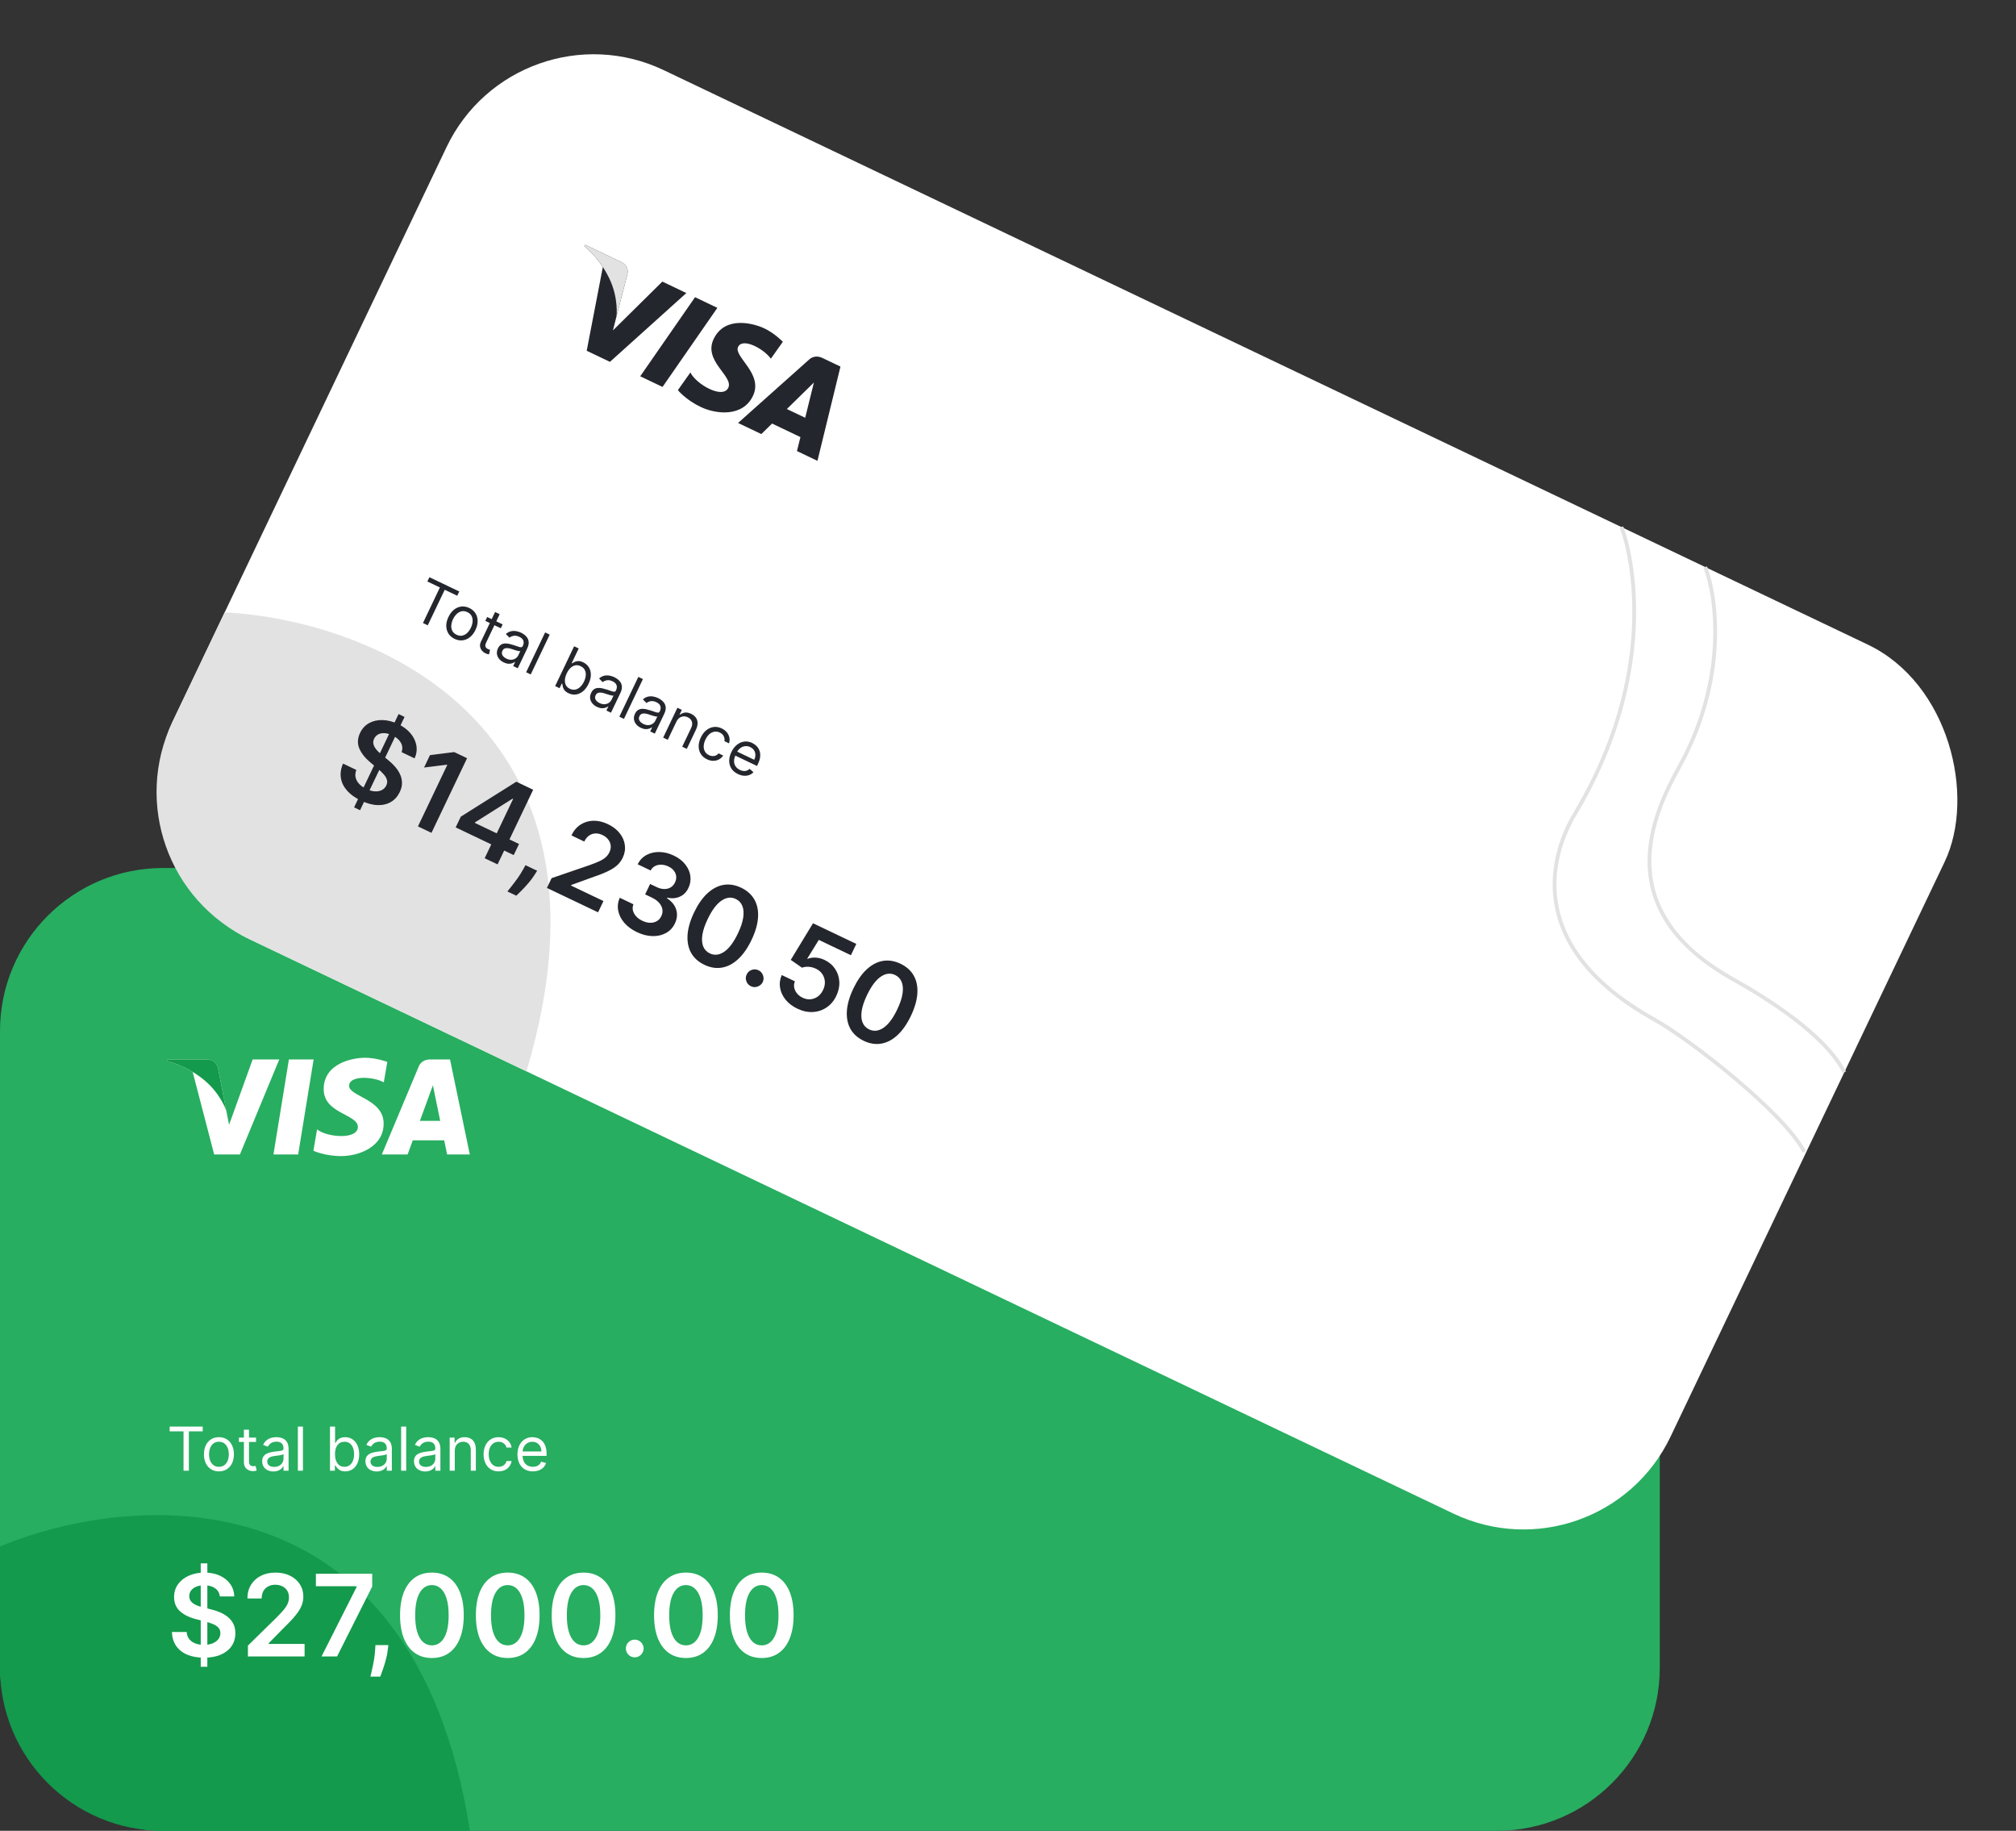 <svg width="532" height="483" viewBox="0 0 532 483" fill="none" xmlns="http://www.w3.org/2000/svg">
<rect x="0" y="0" width="532" height="483" fill="#333333" stroke="none"/>
<rect y="229" width="438" height="254" rx="43" fill="#27AE60"/>
<path d="M347.5 229C353.667 234.833 365.6 253.1 364 279.5C363.121 294 363.4 321.6 401 324C411 324.638 429.2 326.7 438 333.5" stroke="#139A4C"/>
<path d="M323 229C329.167 234.833 348.5 260 344.5 302.5C343.139 316.963 348.9 340.1 386.5 342.5C398 343.234 428.7 350.2 437.5 357" stroke="#139A4C"/>
<path d="M0 408V440C0 463.748 19.252 483 43 483H124C109.2 387.8 35.167 393.333 0 408Z" fill="#139A4C"/>
<path d="M44.773 377.614H48.432V388H49.841V377.614H53.5V376.364H44.773V377.614ZM57.773 388.182C60.136 388.182 61.727 386.386 61.727 383.682C61.727 380.955 60.136 379.159 57.773 379.159C55.409 379.159 53.818 380.955 53.818 383.682C53.818 386.386 55.409 388.182 57.773 388.182ZM57.773 386.977C55.977 386.977 55.159 385.432 55.159 383.682C55.159 381.932 55.977 380.364 57.773 380.364C59.568 380.364 60.386 381.932 60.386 383.682C60.386 385.432 59.568 386.977 57.773 386.977ZM67.57 379.273H65.706V377.182H64.365V379.273H63.047V380.409H64.365V385.864C64.365 387.386 65.592 388.114 66.729 388.114C67.229 388.114 67.547 388.023 67.729 387.955L67.456 386.75C67.342 386.773 67.16 386.818 66.865 386.818C66.274 386.818 65.706 386.636 65.706 385.5V380.409H67.57V379.273ZM72.155 388.205C73.678 388.205 74.473 387.386 74.746 386.818H74.814V388H76.155V382.25C76.155 379.477 74.041 379.159 72.928 379.159C71.609 379.159 70.109 379.614 69.428 381.205L70.7 381.659C70.996 381.023 71.695 380.341 72.973 380.341C74.206 380.341 74.814 380.994 74.814 382.114V382.159C74.814 382.807 74.155 382.75 72.564 382.955C70.945 383.165 69.178 383.523 69.178 385.523C69.178 387.227 70.496 388.205 72.155 388.205ZM72.359 387C71.291 387 70.519 386.523 70.519 385.591C70.519 384.568 71.45 384.25 72.496 384.114C73.064 384.045 74.587 383.886 74.814 383.614V384.841C74.814 385.932 73.95 387 72.359 387ZM79.943 376.364H78.602V388H79.943V376.364ZM87.081 388H88.376V386.659H88.535C88.831 387.136 89.399 388.182 91.081 388.182C93.263 388.182 94.785 386.432 94.785 383.659C94.785 380.909 93.263 379.159 91.058 379.159C89.354 379.159 88.831 380.205 88.535 380.659H88.422V376.364H87.081V388ZM88.399 383.636C88.399 381.682 89.263 380.364 90.899 380.364C92.604 380.364 93.445 381.795 93.445 383.636C93.445 385.5 92.581 386.977 90.899 386.977C89.285 386.977 88.399 385.614 88.399 383.636ZM99.405 388.205C100.928 388.205 101.723 387.386 101.996 386.818H102.064V388H103.405V382.25C103.405 379.477 101.291 379.159 100.178 379.159C98.859 379.159 97.359 379.614 96.678 381.205L97.95 381.659C98.246 381.023 98.945 380.341 100.223 380.341C101.456 380.341 102.064 380.994 102.064 382.114V382.159C102.064 382.807 101.405 382.75 99.814 382.955C98.195 383.165 96.428 383.523 96.428 385.523C96.428 387.227 97.746 388.205 99.405 388.205ZM99.609 387C98.541 387 97.769 386.523 97.769 385.591C97.769 384.568 98.7 384.25 99.746 384.114C100.314 384.045 101.837 383.886 102.064 383.614V384.841C102.064 385.932 101.2 387 99.609 387ZM107.193 376.364H105.852V388H107.193V376.364ZM112.217 388.205C113.74 388.205 114.536 387.386 114.808 386.818H114.876V388H116.217V382.25C116.217 379.477 114.104 379.159 112.99 379.159C111.672 379.159 110.172 379.614 109.49 381.205L110.763 381.659C111.058 381.023 111.757 380.341 113.036 380.341C114.268 380.341 114.876 380.994 114.876 382.114V382.159C114.876 382.807 114.217 382.75 112.626 382.955C111.007 383.165 109.24 383.523 109.24 385.523C109.24 387.227 110.558 388.205 112.217 388.205ZM112.422 387C111.354 387 110.581 386.523 110.581 385.591C110.581 384.568 111.513 384.25 112.558 384.114C113.126 384.045 114.649 383.886 114.876 383.614V384.841C114.876 385.932 114.013 387 112.422 387ZM120.006 382.75C120.006 381.227 120.949 380.364 122.233 380.364C123.477 380.364 124.233 381.176 124.233 382.545V388H125.574V382.455C125.574 380.227 124.386 379.159 122.619 379.159C121.301 379.159 120.483 379.75 120.074 380.636H119.96V379.273H118.665V388H120.006V382.75ZM131.57 388.182C133.501 388.182 134.774 387 135.001 385.455H133.661C133.411 386.409 132.615 386.977 131.57 386.977C129.979 386.977 128.956 385.659 128.956 383.636C128.956 381.659 130.001 380.364 131.57 380.364C132.751 380.364 133.456 381.091 133.661 381.886H135.001C134.774 380.25 133.388 379.159 131.547 379.159C129.183 379.159 127.615 381.023 127.615 383.682C127.615 386.295 129.115 388.182 131.57 388.182ZM140.621 388.182C142.393 388.182 143.689 387.295 144.098 385.977L142.803 385.614C142.462 386.523 141.672 386.977 140.621 386.977C139.047 386.977 137.962 385.96 137.899 384.091H144.234V383.523C144.234 380.273 142.303 379.159 140.484 379.159C138.121 379.159 136.553 381.023 136.553 383.705C136.553 386.386 138.098 388.182 140.621 388.182ZM137.899 382.932C137.99 381.574 138.95 380.364 140.484 380.364C141.939 380.364 142.871 381.455 142.871 382.932H137.899Z" fill="white"/>
<path d="M52.97 439.727V412.455H54.717V439.727H52.97ZM58.009 421.18C57.91 420.249 57.491 419.525 56.752 419.006C56.021 418.488 55.069 418.229 53.897 418.229C53.073 418.229 52.367 418.353 51.777 418.602C51.188 418.85 50.736 419.187 50.424 419.614C50.111 420.04 49.952 420.526 49.945 421.073C49.945 421.528 50.048 421.922 50.254 422.256C50.467 422.589 50.754 422.874 51.117 423.108C51.479 423.335 51.88 423.527 52.32 423.683C52.761 423.839 53.205 423.971 53.652 424.077L55.697 424.589C56.521 424.781 57.313 425.04 58.073 425.366C58.84 425.693 59.526 426.105 60.129 426.602C60.74 427.099 61.223 427.7 61.578 428.403C61.933 429.106 62.111 429.93 62.111 430.874C62.111 432.153 61.784 433.278 61.131 434.251C60.477 435.217 59.533 435.974 58.297 436.521C57.068 437.06 55.58 437.33 53.833 437.33C52.136 437.33 50.662 437.067 49.412 436.542C48.169 436.016 47.196 435.249 46.493 434.241C45.797 433.232 45.42 432.004 45.364 430.555H49.252C49.309 431.315 49.543 431.947 49.955 432.451C50.367 432.955 50.903 433.332 51.564 433.58C52.231 433.829 52.977 433.953 53.801 433.953C54.66 433.953 55.413 433.825 56.06 433.57C56.713 433.307 57.224 432.945 57.594 432.483C57.963 432.014 58.151 431.467 58.158 430.842C58.151 430.274 57.984 429.805 57.658 429.436C57.331 429.06 56.873 428.747 56.283 428.499C55.701 428.243 55.019 428.016 54.238 427.817L51.756 427.178C49.959 426.716 48.538 426.016 47.494 425.079C46.457 424.134 45.939 422.881 45.939 421.318C45.939 420.033 46.287 418.907 46.983 417.941C47.686 416.975 48.641 416.226 49.849 415.693C51.056 415.153 52.423 414.884 53.95 414.884C55.499 414.884 56.855 415.153 58.02 415.693C59.192 416.226 60.111 416.968 60.779 417.92C61.447 418.864 61.791 419.951 61.812 421.18H58.009ZM65.421 437V434.145L72.996 426.719C73.72 425.988 74.324 425.338 74.807 424.77C75.29 424.202 75.652 423.651 75.894 423.119C76.135 422.586 76.256 422.018 76.256 421.414C76.256 420.725 76.1 420.136 75.787 419.646C75.475 419.148 75.045 418.765 74.498 418.495C73.951 418.225 73.33 418.09 72.634 418.09C71.916 418.09 71.288 418.239 70.748 418.538C70.208 418.829 69.789 419.244 69.491 419.784C69.2 420.324 69.054 420.967 69.054 421.712H65.293C65.293 420.327 65.61 419.124 66.242 418.101C66.874 417.078 67.744 416.286 68.852 415.725C69.967 415.164 71.245 414.884 72.687 414.884C74.15 414.884 75.436 415.157 76.543 415.704C77.651 416.251 78.511 417 79.122 417.952C79.74 418.903 80.049 419.99 80.049 421.212C80.049 422.028 79.892 422.831 79.58 423.619C79.267 424.408 78.717 425.281 77.928 426.24C77.147 427.199 76.05 428.36 74.636 429.724L70.876 433.548V433.697H80.379V437H65.421ZM84.853 437L94.132 418.634V418.484H83.362V415.182H98.223V418.559L88.955 437H84.853ZM102.482 434.017L102.343 435.189C102.244 436.084 102.066 436.993 101.811 437.916C101.562 438.847 101.299 439.702 101.022 440.484C100.745 441.265 100.522 441.879 100.351 442.327H97.752C97.851 441.893 97.986 441.304 98.157 440.558C98.334 439.812 98.505 438.974 98.668 438.044C98.831 437.114 98.941 436.169 98.998 435.21L99.073 434.017H102.482ZM113.974 437.415C112.22 437.415 110.714 436.972 109.457 436.084C108.207 435.189 107.245 433.9 106.57 432.217C105.903 430.526 105.569 428.491 105.569 426.112C105.576 423.733 105.913 421.709 106.581 420.04C107.256 418.364 108.218 417.085 109.468 416.205C110.725 415.324 112.227 414.884 113.974 414.884C115.721 414.884 117.224 415.324 118.481 416.205C119.738 417.085 120.7 418.364 121.368 420.04C122.042 421.716 122.38 423.74 122.38 426.112C122.38 428.499 122.042 430.537 121.368 432.227C120.7 433.911 119.738 435.196 118.481 436.084C117.231 436.972 115.729 437.415 113.974 437.415ZM113.974 434.081C115.338 434.081 116.414 433.41 117.202 432.067C117.998 430.718 118.395 428.733 118.395 426.112C118.395 424.379 118.214 422.923 117.852 421.744C117.49 420.565 116.979 419.678 116.318 419.081C115.657 418.477 114.876 418.175 113.974 418.175C112.618 418.175 111.545 418.85 110.757 420.2C109.969 421.542 109.571 423.513 109.564 426.112C109.557 427.852 109.731 429.315 110.086 430.501C110.448 431.687 110.959 432.582 111.62 433.186C112.28 433.783 113.065 434.081 113.974 434.081ZM133.984 437.415C132.23 437.415 130.724 436.972 129.467 436.084C128.217 435.189 127.255 433.9 126.58 432.217C125.912 430.526 125.578 428.491 125.578 426.112C125.586 423.733 125.923 421.709 126.591 420.04C127.265 418.364 128.228 417.085 129.478 416.205C130.735 415.324 132.237 414.884 133.984 414.884C135.731 414.884 137.233 415.324 138.49 416.205C139.748 417.085 140.71 418.364 141.377 420.04C142.052 421.716 142.39 423.74 142.39 426.112C142.39 428.499 142.052 430.537 141.377 432.227C140.71 433.911 139.748 435.196 138.49 436.084C137.24 436.972 135.738 437.415 133.984 437.415ZM133.984 434.081C135.348 434.081 136.424 433.41 137.212 432.067C138.007 430.718 138.405 428.733 138.405 426.112C138.405 424.379 138.224 422.923 137.862 421.744C137.5 420.565 136.988 419.678 136.328 419.081C135.667 418.477 134.886 418.175 133.984 418.175C132.627 418.175 131.555 418.85 130.767 420.2C129.978 421.542 129.581 423.513 129.574 426.112C129.566 427.852 129.74 429.315 130.096 430.501C130.458 431.687 130.969 432.582 131.63 433.186C132.29 433.783 133.075 434.081 133.984 434.081ZM153.994 437.415C152.24 437.415 150.734 436.972 149.477 436.084C148.227 435.189 147.264 433.9 146.59 432.217C145.922 430.526 145.588 428.491 145.588 426.112C145.595 423.733 145.933 421.709 146.6 420.04C147.275 418.364 148.237 417.085 149.487 416.205C150.744 415.324 152.247 414.884 153.994 414.884C155.741 414.884 157.243 415.324 158.5 416.205C159.757 417.085 160.72 418.364 161.387 420.04C162.062 421.716 162.399 423.74 162.399 426.112C162.399 428.499 162.062 430.537 161.387 432.227C160.72 433.911 159.757 435.196 158.5 436.084C157.25 436.972 155.748 437.415 153.994 437.415ZM153.994 434.081C155.357 434.081 156.433 433.41 157.222 432.067C158.017 430.718 158.415 428.733 158.415 426.112C158.415 424.379 158.234 422.923 157.872 421.744C157.509 420.565 156.998 419.678 156.338 419.081C155.677 418.477 154.896 418.175 153.994 418.175C152.637 418.175 151.565 418.85 150.776 420.2C149.988 421.542 149.59 423.513 149.583 426.112C149.576 427.852 149.75 429.315 150.105 430.501C150.468 431.687 150.979 432.582 151.639 433.186C152.3 433.783 153.085 434.081 153.994 434.081ZM167.508 437.234C166.861 437.234 166.307 437.007 165.846 436.553C165.384 436.098 165.157 435.544 165.164 434.891C165.157 434.251 165.384 433.705 165.846 433.25C166.307 432.795 166.861 432.568 167.508 432.568C168.133 432.568 168.676 432.795 169.138 433.25C169.606 433.705 169.844 434.251 169.851 434.891C169.844 435.324 169.731 435.718 169.51 436.073C169.297 436.428 169.013 436.712 168.658 436.925C168.31 437.131 167.927 437.234 167.508 437.234ZM181.005 437.415C179.251 437.415 177.746 436.972 176.488 436.084C175.238 435.189 174.276 433.9 173.601 432.217C172.934 430.526 172.6 428.491 172.6 426.112C172.607 423.733 172.944 421.709 173.612 420.04C174.287 418.364 175.249 417.085 176.499 416.205C177.756 415.324 179.258 414.884 181.005 414.884C182.753 414.884 184.255 415.324 185.512 416.205C186.769 417.085 187.731 418.364 188.399 420.04C189.074 421.716 189.411 423.74 189.411 426.112C189.411 428.499 189.074 430.537 188.399 432.227C187.731 433.911 186.769 435.196 185.512 436.084C184.262 436.972 182.76 437.415 181.005 437.415ZM181.005 434.081C182.369 434.081 183.445 433.41 184.233 432.067C185.029 430.718 185.427 428.733 185.427 426.112C185.427 424.379 185.246 422.923 184.883 421.744C184.521 420.565 184.01 419.678 183.349 419.081C182.689 418.477 181.907 418.175 181.005 418.175C179.649 418.175 178.577 418.85 177.788 420.2C177 421.542 176.602 423.513 176.595 426.112C176.588 427.852 176.762 429.315 177.117 430.501C177.479 431.687 177.991 432.582 178.651 433.186C179.312 433.783 180.096 434.081 181.005 434.081ZM201.015 437.415C199.261 437.415 197.755 436.972 196.498 436.084C195.248 435.189 194.286 433.9 193.611 432.217C192.944 430.526 192.61 428.491 192.61 426.112C192.617 423.733 192.954 421.709 193.622 420.04C194.297 418.364 195.259 417.085 196.509 416.205C197.766 415.324 199.268 414.884 201.015 414.884C202.762 414.884 204.265 415.324 205.522 416.205C206.779 417.085 207.741 418.364 208.409 420.04C209.083 421.716 209.421 423.74 209.421 426.112C209.421 428.499 209.083 430.537 208.409 432.227C207.741 433.911 206.779 435.196 205.522 436.084C204.272 436.972 202.77 437.415 201.015 437.415ZM201.015 434.081C202.379 434.081 203.455 433.41 204.243 432.067C205.039 430.718 205.436 428.733 205.436 426.112C205.436 424.379 205.255 422.923 204.893 421.744C204.531 420.565 204.02 419.678 203.359 419.081C202.698 418.477 201.917 418.175 201.015 418.175C199.659 418.175 198.586 418.85 197.798 420.2C197.01 421.542 196.612 423.513 196.605 426.112C196.598 427.852 196.772 429.315 197.127 430.501C197.489 431.687 198 432.582 198.661 433.186C199.321 433.783 200.106 434.081 201.015 434.081Z" fill="white"/>
<path d="M78.683 304.568H72.159L76.236 279.508H82.761L78.683 304.568ZM66.67 279.508L60.45 296.744L59.714 293.033L59.715 293.034L57.52 281.765C57.52 281.765 57.254 279.508 54.425 279.508H44.142L44.022 279.933C44.022 279.933 47.166 280.587 50.846 282.797L56.514 304.568H63.312L73.692 279.508H66.67V279.508ZM117.986 304.568H123.977L118.754 279.508H113.509C111.088 279.508 110.498 281.375 110.498 281.375L100.767 304.568H107.568L108.928 300.845H117.222L117.986 304.568ZM110.807 295.703L114.235 286.325L116.164 295.703H110.807ZM101.277 285.534L102.209 280.153C102.209 280.153 99.335 279.061 96.341 279.061C93.103 279.061 85.414 280.476 85.414 287.356C85.414 293.83 94.438 293.911 94.438 297.311C94.438 300.712 86.344 300.103 83.673 297.958L82.703 303.585C82.703 303.585 85.616 305 90.067 305C94.519 305 101.236 302.695 101.236 296.42C101.236 289.905 92.131 289.298 92.131 286.466C92.132 283.632 98.486 283.996 101.277 285.534V285.534Z" fill="white"/>
<path d="M59.715 293.034L57.52 281.765C57.52 281.765 57.254 279.508 54.425 279.508H44.142L44.022 279.933C44.022 279.933 48.964 280.957 53.704 284.795C58.237 288.463 59.715 293.034 59.715 293.034Z" fill="#139A4C"/>
<rect x="136.35" width="438" height="254" rx="43" transform="rotate(25.5 136.35 0)" fill="white"/>
<path d="M449.998 149.603C453.053 157.522 455.96 179.147 443.15 202.287C436.114 214.996 424.484 240.027 457.388 258.38C466.139 263.262 481.678 272.958 486.694 282.884" stroke="#E2E2E2"/>
<path d="M427.885 139.055C430.939 146.975 437.555 178.013 415.648 214.651C408.193 227.119 403.432 250.483 436.336 268.836C446.4 274.449 471.11 293.953 476.125 303.879" stroke="#E2E2E2"/>
<path d="M59.288 161.562L45.512 190.445C35.288 211.88 44.377 237.544 65.811 247.768L138.921 282.64C166.547 190.342 97.344 163.464 59.288 161.562Z" fill="#E2E2E2"/>
<path d="M112.781 153.412L113.319 152.283L121.196 156.041L120.658 157.169L117.356 155.594L112.884 164.968L111.612 164.362L116.084 154.987L112.781 153.412ZM119.965 168.547C119.254 168.208 118.711 167.741 118.335 167.146C117.963 166.554 117.772 165.881 117.762 165.129C117.754 164.379 117.945 163.597 118.333 162.783C118.724 161.962 119.215 161.317 119.804 160.847C120.397 160.378 121.041 160.102 121.735 160.018C122.434 159.936 123.138 160.064 123.849 160.403C124.561 160.742 125.102 161.208 125.474 161.801C125.849 162.396 126.04 163.07 126.045 163.824C126.054 164.579 125.863 165.367 125.472 166.188C125.084 167.002 124.594 167.641 124.003 168.106C123.415 168.573 122.772 168.847 122.074 168.93C121.379 169.014 120.676 168.886 119.965 168.547ZM120.484 167.46C121.024 167.717 121.534 167.791 122.015 167.68C122.496 167.57 122.928 167.329 123.311 166.957C123.693 166.586 124.01 166.137 124.261 165.611C124.513 165.084 124.663 164.553 124.712 164.019C124.761 163.484 124.679 162.994 124.464 162.547C124.249 162.1 123.871 161.748 123.331 161.49C122.791 161.233 122.279 161.161 121.797 161.275C121.314 161.389 120.881 161.633 120.497 162.008C120.112 162.383 119.794 162.834 119.543 163.36C119.292 163.887 119.143 164.416 119.095 164.947C119.047 165.478 119.132 165.965 119.348 166.408C119.565 166.852 119.943 167.202 120.484 167.46ZM132.643 164.723L132.154 165.749L128.072 163.802L128.561 162.776L132.643 164.723ZM130.651 161.457L131.861 162.034L128.28 169.542C128.117 169.884 128.044 170.164 128.062 170.382C128.085 170.598 128.161 170.773 128.29 170.906C128.425 171.038 128.581 171.146 128.759 171.231C128.892 171.294 129.005 171.339 129.097 171.367C129.19 171.39 129.265 171.409 129.321 171.423L129.049 172.628C128.952 172.62 128.823 172.596 128.661 172.556C128.498 172.521 128.304 172.449 128.078 172.341C127.736 172.178 127.436 171.945 127.178 171.641C126.923 171.339 126.76 170.986 126.688 170.583C126.62 170.181 126.695 169.751 126.913 169.293L130.651 161.457ZM132.936 174.759C132.437 174.521 132.029 174.211 131.712 173.829C131.396 173.443 131.205 173.014 131.136 172.541C131.07 172.064 131.159 171.57 131.404 171.057C131.619 170.606 131.882 170.282 132.194 170.087C132.507 169.888 132.851 169.779 133.225 169.76C133.599 169.741 133.984 169.778 134.38 169.871C134.782 169.961 135.177 170.07 135.566 170.197C136.074 170.363 136.484 170.502 136.796 170.614C137.113 170.723 137.359 170.771 137.533 170.757C137.711 170.746 137.846 170.642 137.939 170.447L137.959 170.406C138.2 169.9 138.249 169.441 138.106 169.029C137.966 168.618 137.617 168.28 137.06 168.014C136.482 167.738 135.969 167.649 135.52 167.745C135.071 167.842 134.712 168.002 134.441 168.225L133.488 167.267C133.922 166.886 134.373 166.644 134.842 166.54C135.316 166.435 135.782 166.426 136.239 166.514C136.702 166.601 137.131 166.738 137.528 166.928C137.781 167.048 138.057 167.218 138.356 167.436C138.66 167.652 138.921 167.926 139.141 168.257C139.364 168.59 139.489 168.992 139.517 169.462C139.544 169.933 139.409 170.481 139.11 171.107L136.635 176.297L135.424 175.719L135.933 174.653L135.872 174.623C135.708 174.755 135.484 174.873 135.2 174.976C134.915 175.08 134.582 175.124 134.198 175.109C133.815 175.094 133.394 174.978 132.936 174.759ZM133.64 173.76C134.118 173.988 134.566 174.087 134.984 174.055C135.406 174.025 135.771 173.902 136.08 173.684C136.393 173.468 136.628 173.196 136.784 172.868L137.313 171.76C137.232 171.797 137.092 171.8 136.894 171.768C136.7 171.734 136.481 171.683 136.238 171.612C135.999 171.541 135.767 171.468 135.542 171.394C135.322 171.319 135.143 171.258 135.005 171.214C134.671 171.105 134.345 171.031 134.028 170.993C133.715 170.953 133.432 170.984 133.178 171.085C132.929 171.184 132.731 171.388 132.585 171.696C132.384 172.116 132.388 172.508 132.596 172.872C132.81 173.234 133.157 173.53 133.64 173.76ZM145.064 167.425L140.054 177.928L138.844 177.35L143.853 166.847L145.064 167.425ZM146.497 181L151.506 170.498L152.716 171.075L150.867 174.952L150.97 175.001C151.124 174.906 151.33 174.791 151.588 174.654C151.852 174.515 152.172 174.433 152.55 174.407C152.932 174.38 153.38 174.488 153.892 174.733C154.556 175.049 155.061 175.494 155.409 176.067C155.757 176.64 155.928 177.298 155.921 178.042C155.915 178.786 155.714 179.572 155.319 180.399C154.921 181.233 154.435 181.889 153.859 182.366C153.285 182.839 152.667 183.123 152.004 183.218C151.344 183.31 150.685 183.2 150.029 182.887C149.523 182.645 149.157 182.368 148.933 182.056C148.71 181.739 148.568 181.435 148.507 181.141C148.447 180.844 148.407 180.602 148.387 180.416L148.243 180.348L147.666 181.558L146.497 181ZM149.565 177.629C149.281 178.224 149.118 178.791 149.075 179.328C149.035 179.863 149.121 180.338 149.333 180.755C149.548 181.167 149.898 181.49 150.383 181.721C150.889 181.962 151.375 182.03 151.841 181.925C152.311 181.818 152.741 181.578 153.128 181.205C153.521 180.83 153.851 180.362 154.119 179.801C154.383 179.248 154.536 178.708 154.577 178.182C154.623 177.654 154.537 177.179 154.319 176.756C154.106 176.331 153.743 175.996 153.23 175.752C152.738 175.517 152.265 175.444 151.811 175.534C151.358 175.62 150.941 175.845 150.558 176.208C150.176 176.568 149.845 177.041 149.565 177.629ZM157.532 186.491C157.033 186.252 156.624 185.942 156.307 185.56C155.992 185.175 155.8 184.745 155.732 184.272C155.665 183.796 155.755 183.301 155.999 182.788C156.214 182.337 156.478 182.014 156.789 181.818C157.102 181.619 157.446 181.51 157.82 181.491C158.194 181.473 158.579 181.509 158.976 181.602C159.377 181.693 159.773 181.802 160.161 181.928C160.669 182.095 161.079 182.234 161.391 182.345C161.709 182.454 161.954 182.502 162.129 182.489C162.306 182.477 162.442 182.374 162.534 182.179L162.554 182.138C162.795 181.632 162.844 181.173 162.701 180.76C162.561 180.349 162.213 180.011 161.656 179.745C161.078 179.47 160.565 179.38 160.116 179.477C159.667 179.573 159.307 179.733 159.037 179.957L158.084 178.998C158.517 178.618 158.968 178.375 159.438 178.272C159.912 178.166 160.377 178.158 160.835 178.246C161.297 178.332 161.727 178.47 162.123 178.659C162.376 178.78 162.652 178.949 162.951 179.167C163.255 179.383 163.517 179.657 163.737 179.989C163.96 180.322 164.085 180.723 164.112 181.194C164.14 181.664 164.004 182.212 163.706 182.838L161.23 188.028L160.02 187.451L160.529 186.384L160.467 186.355C160.304 186.486 160.08 186.604 159.795 186.708C159.511 186.811 159.177 186.856 158.794 186.841C158.411 186.826 157.99 186.709 157.532 186.491ZM158.235 185.491C158.714 185.72 159.162 185.818 159.58 185.787C160.001 185.757 160.366 185.633 160.676 185.416C160.989 185.2 161.223 184.928 161.38 184.599L161.908 183.492C161.828 183.529 161.688 183.531 161.489 183.499C161.295 183.466 161.077 183.414 160.833 183.344C160.595 183.272 160.363 183.199 160.138 183.126C159.918 183.05 159.739 182.99 159.601 182.945C159.267 182.836 158.941 182.762 158.623 182.724C158.311 182.684 158.028 182.715 157.774 182.816C157.525 182.916 157.327 183.119 157.18 183.427C156.979 183.848 156.983 184.24 157.192 184.604C157.405 184.966 157.753 185.262 158.235 185.491ZM169.659 179.156L164.65 189.659L163.439 189.082L168.449 178.579L169.659 179.156ZM169.096 192.007C168.597 191.768 168.189 191.458 167.872 191.076C167.556 190.691 167.364 190.261 167.296 189.788C167.23 189.312 167.319 188.817 167.563 188.304C167.779 187.853 168.042 187.529 168.354 187.334C168.667 187.135 169.01 187.026 169.384 187.007C169.759 186.988 170.144 187.025 170.54 187.118C170.942 187.209 171.337 187.317 171.726 187.444C172.234 187.611 172.644 187.75 172.956 187.861C173.273 187.97 173.519 188.018 173.693 188.005C173.871 187.993 174.006 187.89 174.099 187.695L174.118 187.654C174.36 187.148 174.409 186.689 174.266 186.276C174.126 185.865 173.777 185.527 173.22 185.261C172.642 184.986 172.129 184.896 171.68 184.992C171.231 185.089 170.872 185.249 170.601 185.472L169.648 184.514C170.082 184.133 170.533 183.891 171.002 183.788C171.476 183.682 171.942 183.674 172.399 183.762C172.862 183.848 173.291 183.986 173.688 184.175C173.941 184.296 174.217 184.465 174.516 184.683C174.819 184.899 175.081 185.173 175.301 185.505C175.524 185.838 175.649 186.239 175.677 186.71C175.704 187.18 175.568 187.728 175.27 188.354L172.795 193.544L171.584 192.967L172.093 191.9L172.032 191.871C171.868 192.002 171.644 192.12 171.36 192.224C171.075 192.327 170.741 192.372 170.358 192.357C169.975 192.342 169.554 192.225 169.096 192.007ZM169.799 191.007C170.278 191.236 170.726 191.334 171.144 191.303C171.566 191.273 171.931 191.149 172.24 190.931C172.553 190.716 172.788 190.444 172.944 190.115L173.473 189.008C173.392 189.045 173.252 189.047 173.053 189.015C172.86 188.982 172.641 188.93 172.397 188.86C172.159 188.788 171.927 188.715 171.702 188.642C171.482 188.566 171.303 188.506 171.165 188.461C170.831 188.352 170.505 188.278 170.188 188.24C169.875 188.2 169.592 188.231 169.338 188.332C169.089 188.432 168.891 188.635 168.744 188.943C168.544 189.364 168.548 189.756 168.756 190.119C168.97 190.481 169.317 190.777 169.799 191.007ZM178.474 190.436L176.214 195.175L175.004 194.598L178.761 186.72L179.93 187.278L179.343 188.509L179.446 188.558C179.821 188.246 180.255 188.058 180.746 187.995C181.24 187.928 181.784 188.037 182.379 188.32C182.912 188.575 183.327 188.907 183.623 189.316C183.92 189.723 184.074 190.199 184.086 190.746C184.1 191.29 183.947 191.897 183.627 192.567L181.24 197.572L180.029 196.995L182.378 192.072C182.673 191.453 182.742 190.894 182.585 190.395C182.43 189.893 182.072 189.509 181.512 189.241C181.125 189.057 180.74 188.976 180.356 188.998C179.975 189.022 179.621 189.154 179.293 189.392C178.966 189.63 178.693 189.978 178.474 190.436ZM186.573 200.317C185.835 199.965 185.282 199.487 184.915 198.884C184.548 198.281 184.367 197.605 184.371 196.856C184.376 196.107 184.566 195.34 184.941 194.553C185.323 193.753 185.806 193.117 186.392 192.646C186.983 192.172 187.626 191.889 188.321 191.797C189.02 191.702 189.726 191.825 190.437 192.164C190.991 192.428 191.441 192.769 191.788 193.186C192.134 193.603 192.361 194.064 192.469 194.568C192.577 195.073 192.547 195.588 192.381 196.113L191.171 195.535C191.249 195.132 191.196 194.717 191.01 194.288C190.829 193.858 190.472 193.515 189.939 193.261C189.467 193.036 188.995 192.962 188.522 193.038C188.054 193.113 187.615 193.325 187.204 193.675C186.799 194.023 186.455 194.495 186.171 195.09C185.881 195.698 185.724 196.274 185.7 196.816C185.679 197.361 185.786 197.841 186.019 198.259C186.255 198.678 186.613 199.002 187.092 199.23C187.406 199.38 187.718 199.462 188.026 199.475C188.335 199.487 188.627 199.434 188.903 199.313C189.178 199.193 189.422 199.007 189.634 198.756L190.845 199.333C190.555 199.766 190.186 200.104 189.738 200.347C189.295 200.59 188.801 200.715 188.255 200.723C187.715 200.73 187.154 200.595 186.573 200.317ZM194.742 204.214C193.983 203.852 193.409 203.372 193.018 202.775C192.632 202.175 192.435 201.502 192.426 200.755C192.423 200.006 192.613 199.228 192.998 198.421C193.383 197.615 193.869 196.974 194.457 196.498C195.049 196.021 195.693 195.737 196.388 195.644C197.087 195.55 197.793 195.672 198.504 196.011C198.914 196.207 199.287 196.469 199.621 196.796C199.956 197.124 200.214 197.52 200.396 197.984C200.579 198.445 200.648 198.973 200.603 199.569C200.558 200.164 200.36 200.829 200.01 201.564L199.765 202.077L193.693 199.181L194.192 198.135L199.033 200.444C199.245 200 199.346 199.561 199.334 199.127C199.326 198.695 199.208 198.301 198.979 197.944C198.754 197.589 198.423 197.307 197.985 197.099C197.503 196.869 197.029 196.789 196.563 196.861C196.101 196.93 195.686 197.11 195.317 197.4C194.948 197.69 194.66 198.052 194.453 198.486L194.12 199.183C193.837 199.778 193.699 200.331 193.706 200.843C193.719 201.353 193.859 201.803 194.125 202.195C194.394 202.583 194.772 202.894 195.261 203.127C195.579 203.278 195.887 203.371 196.186 203.404C196.49 203.436 196.779 203.406 197.054 203.315C197.33 203.22 197.584 203.06 197.817 202.835L198.83 203.721C198.518 204.059 198.145 204.309 197.711 204.471C197.278 204.63 196.808 204.691 196.301 204.655C195.795 204.615 195.276 204.468 194.742 204.214Z" fill="#24262D"/>
<path d="M93.439 213.004L105.181 188.388L106.758 189.14L95.016 213.756L93.439 213.004ZM105.973 198.432C106.283 197.55 106.217 196.715 105.774 195.929C105.337 195.146 104.589 194.503 103.531 193.998C102.788 193.644 102.096 193.452 101.457 193.422C100.818 193.393 100.266 193.503 99.8 193.753C99.335 194.003 98.981 194.374 98.739 194.864C98.544 195.274 98.467 195.674 98.509 196.064C98.558 196.457 98.695 196.838 98.921 197.205C99.15 197.566 99.43 197.912 99.76 198.243C100.09 198.573 100.434 198.883 100.792 199.172L102.418 200.514C103.079 201.042 103.683 201.617 104.228 202.239C104.78 202.864 105.221 203.531 105.552 204.239C105.889 204.951 106.066 205.7 106.084 206.488C106.102 207.276 105.908 208.096 105.501 208.948C104.951 210.102 104.171 210.977 103.162 211.574C102.157 212.165 100.979 212.441 99.628 212.402C98.286 212.361 96.827 211.964 95.25 211.212C93.718 210.481 92.501 209.609 91.599 208.597C90.704 207.587 90.156 206.476 89.955 205.263C89.761 204.053 89.95 202.782 90.523 201.45L94.032 203.124C93.757 203.834 93.696 204.506 93.851 205.138C94.005 205.771 94.327 206.341 94.817 206.85C95.312 207.362 95.932 207.795 96.675 208.15C97.451 208.52 98.186 208.728 98.879 208.776C99.582 208.82 100.199 208.713 100.731 208.455C101.267 208.191 101.672 207.779 101.947 207.218C102.186 206.702 102.237 206.207 102.101 205.733C101.968 205.253 101.689 204.773 101.264 204.295C100.848 203.814 100.331 203.315 99.711 202.799L97.746 201.154C96.323 199.963 95.342 198.72 94.803 197.425C94.274 196.126 94.346 194.771 95.019 193.361C95.572 192.2 96.371 191.334 97.415 190.762C98.465 190.193 99.65 189.928 100.969 189.967C102.291 190 103.641 190.345 105.02 191.002C106.417 191.668 107.525 192.496 108.344 193.485C109.173 194.47 109.683 195.536 109.876 196.682C110.072 197.822 109.915 198.951 109.405 200.07L105.973 198.432ZM123.255 200.03L113.862 219.723L110.294 218.021L118.032 201.8L117.916 201.745L111.907 202.49L113.466 199.221L119.86 198.411L123.255 200.03ZM120.249 218.284L121.602 215.448L136.255 206.231L138.62 207.359L136.694 211.398L135.252 210.71L125.375 216.94L125.302 217.094L136.965 222.658L135.566 225.59L120.249 218.284ZM127.9 226.419L130.056 221.9L130.7 220.649L137.332 206.745L140.697 208.35L131.304 228.043L127.9 226.419ZM141.75 229.72L141.12 230.718C140.645 231.483 140.094 232.227 139.465 232.95C138.841 233.683 138.235 234.342 137.649 234.928C137.062 235.514 136.596 235.972 136.249 236.303L133.903 235.184C134.179 234.835 134.555 234.362 135.03 233.762C135.511 233.165 136.026 232.482 136.574 231.713C137.122 230.943 137.628 230.138 138.092 229.297L138.673 228.252L141.75 229.72ZM144.326 234.254L145.555 231.677L155.589 228.236C156.558 227.887 157.382 227.561 158.063 227.256C158.743 226.951 159.307 226.61 159.755 226.233C160.202 225.856 160.555 225.395 160.815 224.85C161.112 224.229 161.225 223.629 161.154 223.052C161.086 222.469 160.863 221.938 160.485 221.459C160.108 220.98 159.605 220.591 158.977 220.291C158.329 219.982 157.698 219.846 157.082 219.883C156.47 219.914 155.913 220.108 155.411 220.467C154.916 220.829 154.508 221.346 154.187 222.019L150.792 220.4C151.389 219.15 152.192 218.2 153.203 217.549C154.214 216.898 155.34 216.558 156.582 216.528C157.83 216.502 159.104 216.799 160.406 217.42C161.726 218.05 162.769 218.85 163.533 219.82C164.298 220.791 164.751 221.837 164.892 222.959C165.04 224.084 164.852 225.198 164.326 226.301C163.974 227.038 163.487 227.695 162.866 228.272C162.245 228.849 161.372 229.4 160.247 229.926C159.129 230.455 157.639 231.031 155.776 231.654L150.735 233.487L150.671 233.621L159.248 237.712L157.827 240.693L144.326 234.254ZM168.083 245.916C166.698 245.255 165.581 244.431 164.73 243.443C163.886 242.458 163.355 241.394 163.136 240.251C162.918 239.108 163.054 237.973 163.545 236.846L167.16 238.571C166.939 239.118 166.893 239.667 167.024 240.217C167.158 240.761 167.439 241.269 167.867 241.741C168.295 242.212 168.84 242.606 169.5 242.921C170.205 243.257 170.888 243.433 171.549 243.45C172.213 243.459 172.805 243.317 173.323 243.021C173.842 242.725 174.236 242.288 174.505 241.708C174.795 241.115 174.892 240.516 174.795 239.911C174.698 239.306 174.413 238.733 173.939 238.192C173.471 237.654 172.821 237.187 171.988 236.789L170.247 235.959L171.559 233.209L173.299 234.039C173.985 234.366 174.641 234.534 175.267 234.541C175.9 234.551 176.466 234.412 176.965 234.123C177.468 233.828 177.852 233.394 178.118 232.82C178.39 232.266 178.496 231.722 178.436 231.189C178.384 230.653 178.183 230.16 177.832 229.709C177.486 229.261 177.006 228.891 176.391 228.597C175.788 228.31 175.179 228.153 174.562 228.126C173.945 228.099 173.383 228.213 172.876 228.467C172.373 228.715 171.98 229.109 171.698 229.652L168.265 228.014C168.816 226.924 169.595 226.107 170.602 225.564C171.618 225.018 172.75 224.756 173.999 224.777C175.251 224.792 176.515 225.103 177.791 225.712C179.105 226.339 180.128 227.13 180.861 228.085C181.603 229.037 182.042 230.053 182.18 231.134C182.318 232.215 182.148 233.255 181.671 234.255C181.148 235.367 180.378 236.141 179.36 236.576C178.349 237.014 177.256 237.095 176.081 236.818L176.008 236.972C177.301 237.825 178.117 238.843 178.457 240.028C178.806 241.21 178.684 242.415 178.091 243.642C177.565 244.745 176.78 245.582 175.736 246.155C174.701 246.723 173.518 246.993 172.186 246.964C170.861 246.938 169.493 246.588 168.083 245.916ZM185.882 254.535C184.298 253.78 183.13 252.731 182.378 251.388C181.635 250.042 181.321 248.465 181.437 246.655C181.562 244.842 182.137 242.862 183.161 240.714C184.192 238.57 185.368 236.888 186.689 235.669C188.019 234.446 189.438 233.707 190.946 233.45C192.46 233.196 194.005 233.446 195.582 234.198C197.159 234.95 198.325 235.994 199.081 237.33C199.836 238.666 200.154 240.235 200.035 242.035C199.923 243.838 199.356 245.81 198.334 247.951C197.307 250.105 196.125 251.8 194.788 253.035C193.461 254.267 192.039 255.013 190.522 255.273C189.012 255.536 187.465 255.29 185.882 254.535ZM187.317 251.525C188.548 252.112 189.808 251.97 191.097 251.098C192.396 250.222 193.61 248.602 194.738 246.236C195.484 244.672 195.948 243.28 196.128 242.06C196.309 240.84 196.23 239.818 195.89 238.995C195.554 238.166 194.979 237.557 194.165 237.169C192.94 236.585 191.682 236.732 190.389 237.611C189.1 238.483 187.892 240.091 186.767 242.434C186.011 244.001 185.539 245.397 185.348 246.62C185.165 247.847 185.241 248.875 185.577 249.704C185.917 250.527 186.497 251.134 187.317 251.525ZM198.157 260.189C197.574 259.911 197.171 259.467 196.95 258.858C196.729 258.249 196.763 257.652 197.051 257.065C197.319 256.485 197.76 256.089 198.372 255.878C198.985 255.666 199.582 255.699 200.166 255.978C200.73 256.247 201.122 256.686 201.343 257.295C201.571 257.907 201.55 258.503 201.281 259.083C201.088 259.471 200.816 259.778 200.465 260.003C200.119 260.232 199.741 260.366 199.328 260.406C198.926 260.442 198.535 260.37 198.157 260.189ZM210.409 266.104C209.126 265.492 208.094 264.705 207.31 263.741C206.53 262.77 206.043 261.72 205.851 260.589C205.664 259.462 205.812 258.344 206.293 257.236L209.755 258.887C209.434 259.726 209.468 260.552 209.858 261.368C210.251 262.177 210.893 262.794 211.784 263.219C212.483 263.552 213.181 263.689 213.879 263.628C214.577 263.568 215.219 263.327 215.805 262.906C216.391 262.485 216.856 261.908 217.198 261.174C217.559 260.434 217.717 259.699 217.671 258.969C217.626 258.239 217.403 257.578 217.001 256.985C216.602 256.385 216.041 255.913 215.316 255.567C214.729 255.28 214.097 255.112 213.42 255.064C212.742 255.016 212.15 255.096 211.642 255.302L208.673 253.237L214.545 243.573L225.969 249.022L224.547 252.003L216.075 247.962L213.018 252.913L213.133 252.968C213.703 252.713 214.389 252.603 215.19 252.639C215.995 252.669 216.794 252.873 217.589 253.252C218.781 253.821 219.711 254.61 220.378 255.621C221.048 256.625 221.418 257.746 221.489 258.984C221.559 260.221 221.293 261.471 220.691 262.734C220.07 264.036 219.216 265.052 218.127 265.784C217.048 266.513 215.837 266.915 214.495 266.99C213.162 267.063 211.8 266.767 210.409 266.104ZM227.926 274.589C226.342 273.834 225.175 272.785 224.422 271.442C223.679 270.097 223.365 268.519 223.481 266.709C223.606 264.896 224.181 262.916 225.205 260.768C226.236 258.624 227.412 256.942 228.733 255.723C230.064 254.501 231.483 253.761 232.99 253.504C234.504 253.251 236.049 253.5 237.626 254.252C239.203 255.004 240.369 256.048 241.125 257.384C241.88 258.72 242.199 260.289 242.079 262.089C241.967 263.892 241.4 265.864 240.379 268.005C239.351 270.159 238.169 271.854 236.833 273.089C235.505 274.321 234.083 275.067 232.567 275.327C231.056 275.59 229.509 275.344 227.926 274.589ZM229.361 271.579C230.592 272.166 231.852 272.024 233.142 271.152C234.441 270.276 235.654 268.656 236.782 266.29C237.529 264.726 237.992 263.334 238.173 262.114C238.353 260.894 238.274 259.872 237.934 259.05C237.598 258.22 237.023 257.612 236.209 257.223C234.984 256.639 233.726 256.786 232.434 257.665C231.144 258.537 229.937 260.145 228.811 262.488C228.056 264.056 227.583 265.451 227.393 266.674C227.209 267.901 227.285 268.929 227.622 269.758C227.961 270.581 228.541 271.188 229.361 271.579Z" fill="#24262D"/>
<path d="M174.835 102.08L168.947 99.271L183.415 78.409L189.304 81.218L174.835 102.08ZM174.781 74.29L161.747 87.169L162.68 83.503L162.68 83.504L165.55 72.387C165.55 72.387 166.282 70.237 163.728 69.019L154.447 64.592L154.156 64.923C154.156 64.923 156.712 66.867 159.082 70.446L154.826 92.537L160.961 95.463L181.119 77.313L174.781 74.29V74.29ZM210.31 119.001L215.717 121.58L221.791 96.712L217.058 94.454C214.872 93.412 213.535 94.844 213.535 94.844L194.768 111.588L200.907 114.515L203.737 111.741L211.223 115.312L210.31 119.001ZM207.646 107.909L214.778 100.921L212.481 110.215L207.646 107.909ZM203.423 94.628L206.58 90.172C206.58 90.172 204.457 87.949 201.754 86.66C198.831 85.266 191.283 83.233 188.32 89.443C185.533 95.287 193.643 99.244 192.18 102.313C190.716 105.383 183.672 101.348 182.184 98.263L178.887 102.924C178.887 102.924 180.907 105.455 184.924 107.371C188.943 109.288 195.997 110.099 198.699 104.436C201.504 98.555 193.547 94.088 194.766 91.531C195.987 88.974 201.565 92.038 203.423 94.628V94.628Z" fill="#24262D"/>
<path d="M162.68 83.504L165.55 72.387C165.55 72.387 166.282 70.237 163.728 69.019L154.447 64.592L154.156 64.923C154.156 64.923 158.176 67.975 160.802 73.48C163.314 78.742 162.68 83.504 162.68 83.504Z" fill="#E2E2E2"/>
</svg>
